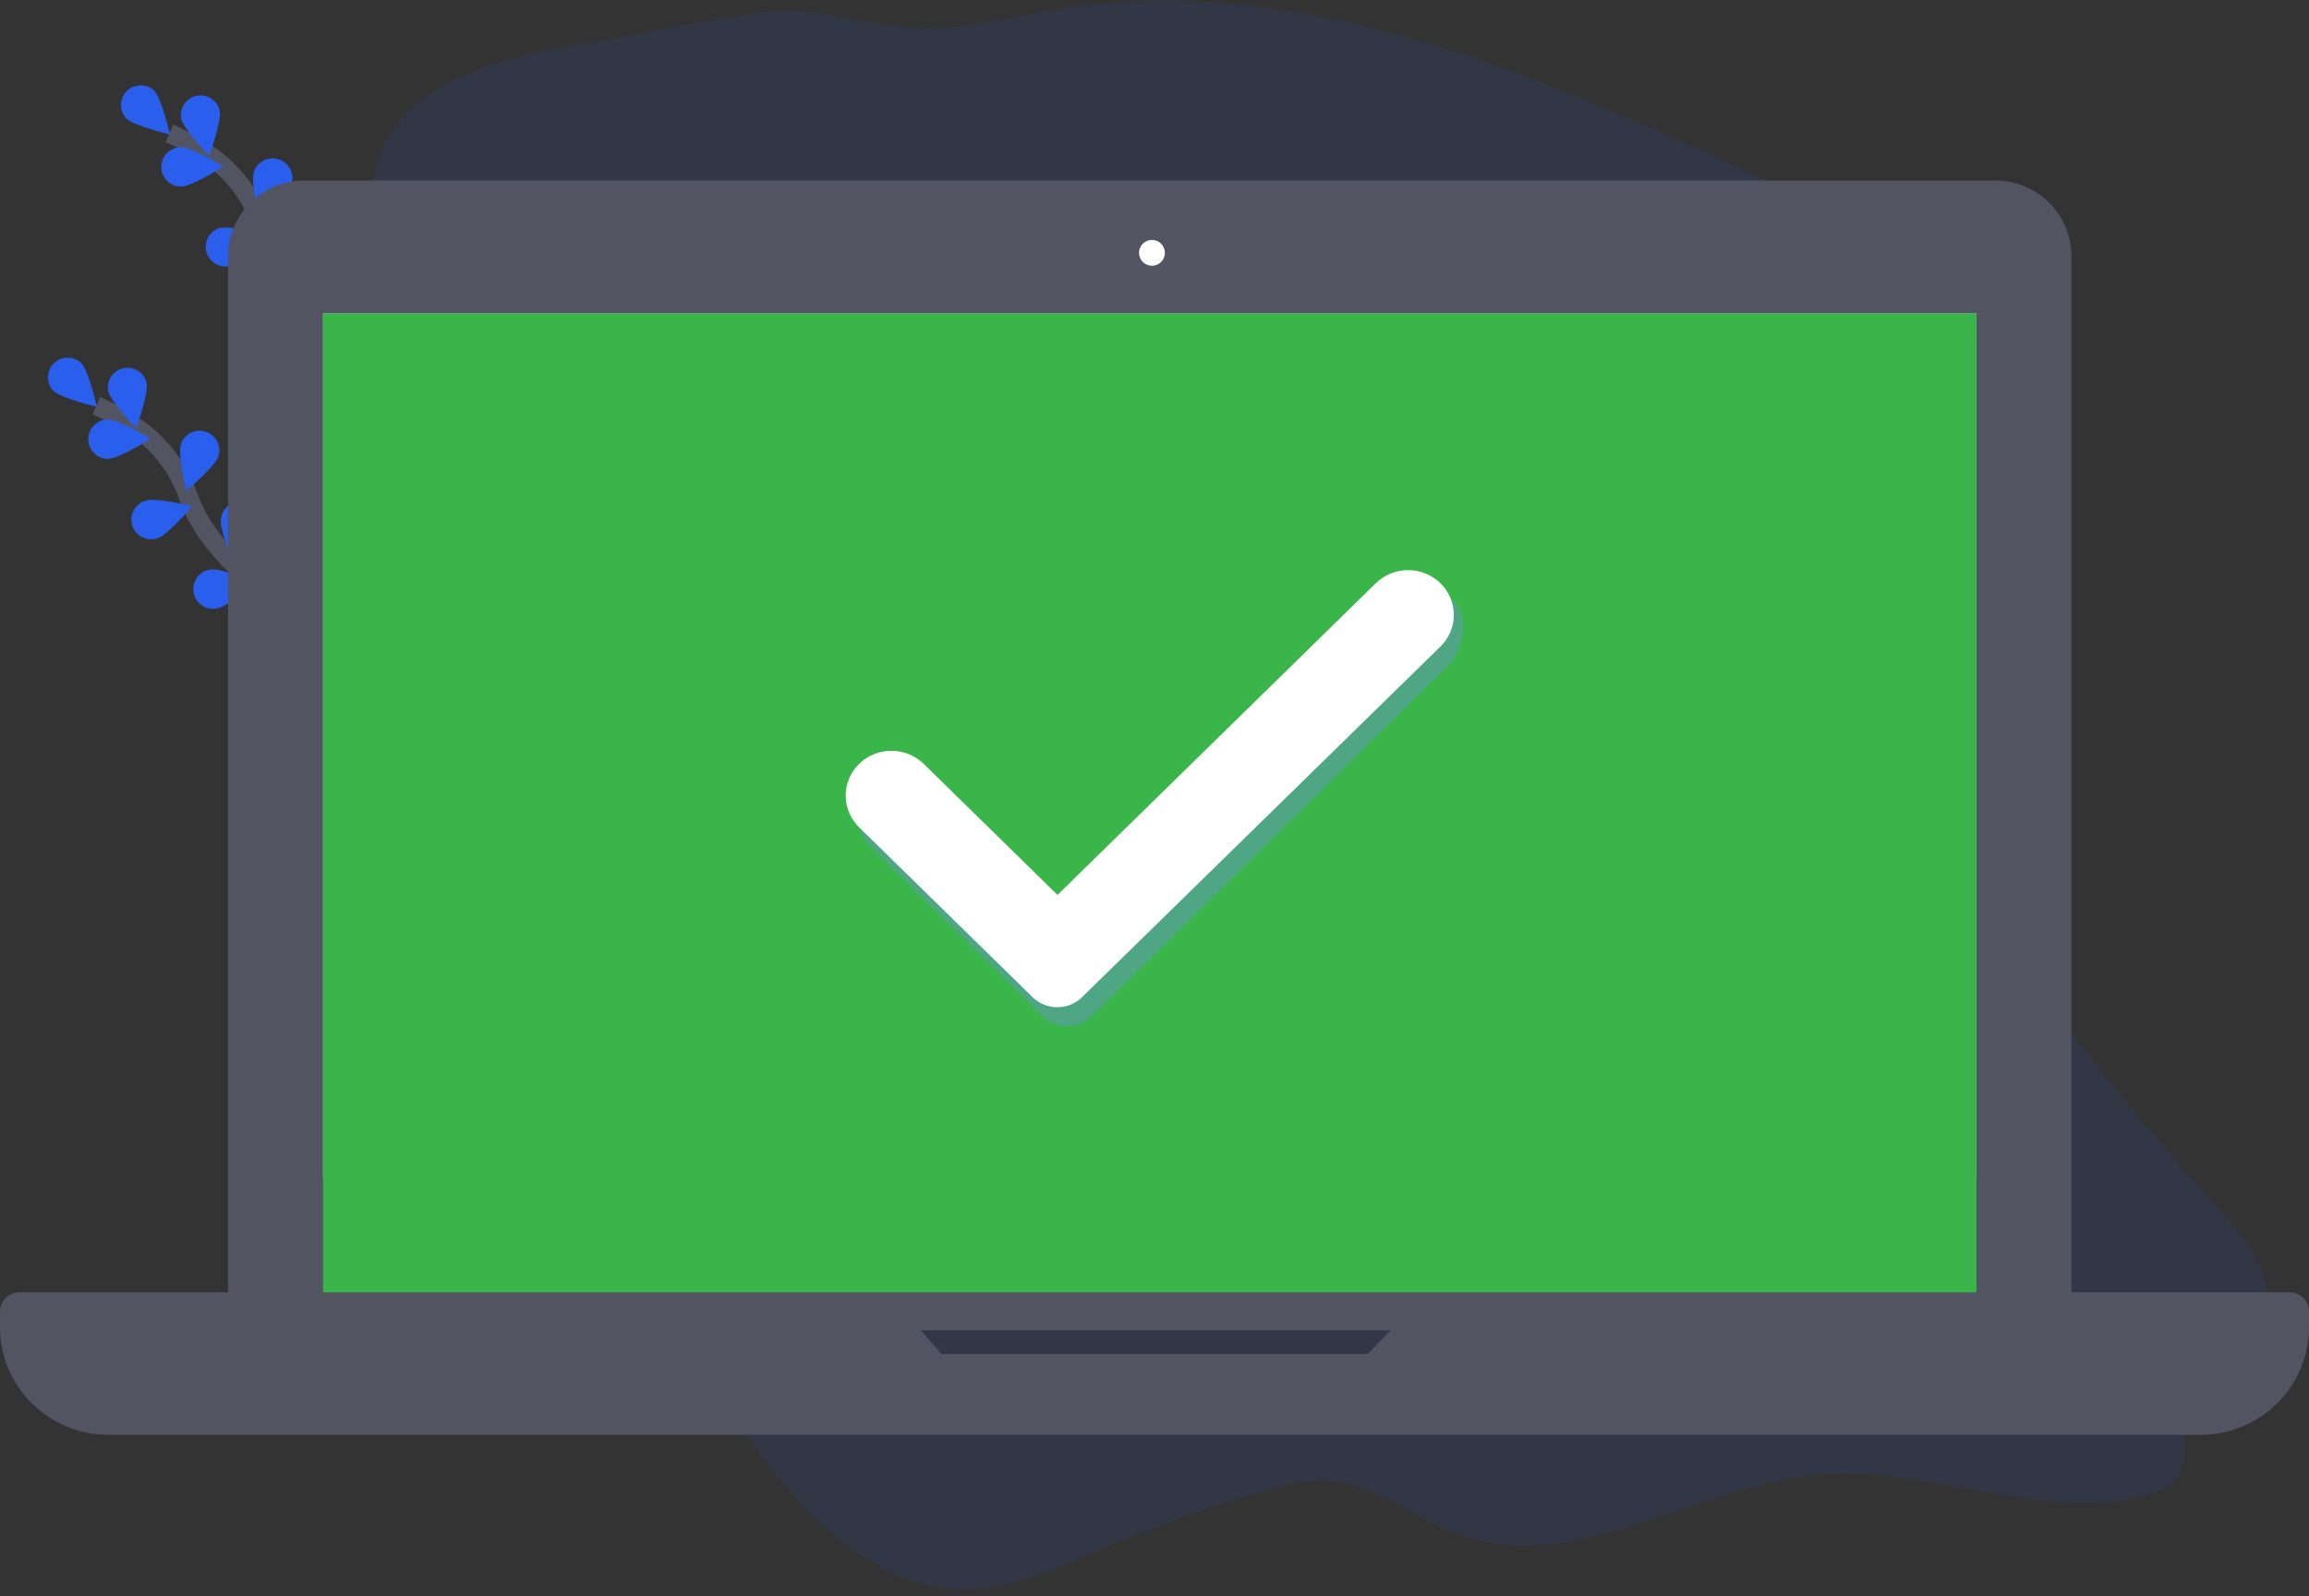 <?xml version="1.0" encoding="UTF-8"?>
<svg width="243px" height="168px" viewBox="0 0 243 168" version="1.1" xmlns="http://www.w3.org/2000/svg" xmlns:xlink="http://www.w3.org/1999/xlink">
    <rect x="0" y="0" width="243" height="168" fill="#333333" stroke="none"/>
    <!-- Generator: sketchtool 56.1 (101010) - https://sketch.com -->
    <title>A53321DF-8C33-4750-9536-C8C9287D34F3hdpi/</title>
    <desc>Created with sketchtool.</desc>
    <g id="[flow]-onboarding---IDF" stroke="none" stroke-width="1" fill="none" fill-rule="evenodd">
        <g id="010-onboarding-idf---teacher---desktop" transform="translate(-519, -181)">
            <g id="modal" transform="translate(360, 125)">
                <g id="undraw_desktop_installation_mbdv" transform="translate(159, 56)">
                    <path d="M59.229,5.016 C51.724,6.359 43.105,8.754 40.068,16.116 C37.294,22.847 40.55,30.43 42.741,37.396 C44.901,44.273 46.021,51.434 46.064,58.642 C46.12,68.781 44.145,79.472 48.158,88.685 C52.685,99.08 63.89,105.092 67.817,115.747 C69.464,120.214 69.663,125.103 70.448,129.823 C72.189,140.285 76.943,150.164 83.921,157.817 C88.561,162.906 94.602,167.175 101.294,167.277 C106.37,167.356 111.163,165.053 115.865,163.036 C121.35,160.685 126.973,158.666 132.702,156.993 C135.115,156.289 137.601,155.641 140.097,155.861 C144.907,156.276 148.92,159.807 153.485,161.468 C165.857,165.954 178.646,156.206 191.699,155.178 C202.889,154.295 214.129,159.921 225.123,157.572 C226.743,157.225 228.475,156.596 229.325,155.101 C230.731,152.623 228.986,149.194 230.237,146.625 C231.487,144.056 234.862,143.79 236.843,141.836 C238.86,139.846 239.024,136.411 237.996,133.709 C236.968,131.007 234.984,128.856 233.078,126.752 C223.641,116.331 214.953,105.256 207.078,93.61 C199.044,81.732 191.526,67.761 193.786,53.367 C194.567,48.413 196.486,43.726 197.356,38.789 C198.226,33.853 197.869,28.262 194.677,24.536 C192.77,22.309 190.095,21.024 187.499,19.799 C163.287,8.37 137.346,-3.333 111.132,0.993 C106.864,1.697 102.64,2.827 98.322,2.98 C92.073,3.205 86.191,0.411 80.087,1.319 C73.157,2.343 66.154,3.776 59.229,5.016 Z" id="Path" fill="#295FEC" fill-rule="nonzero" opacity="0.1"></path>
                    <g id="Group" transform="translate(5, 8.978)">
                        <path d="M33.587,26.505 C33.587,26.505 25.045,21.816 22.511,14.632 C21.468,11.611 19.474,9.01 16.827,7.219 C15.563,6.379 14.226,5.656 12.831,5.06" id="Path" stroke="#535461" stroke-width="2"></path>
                        <path d="M11.211,0.542 C12.019,1.354 12.889,5.174 12.889,5.174 C12.889,5.174 9.076,4.281 8.268,3.467 C7.527,2.644 7.562,1.384 8.347,0.604 C9.133,-0.177 10.393,-0.204 11.211,0.542 Z" id="Path" fill="#295FEC" fill-rule="nonzero"></path>
                        <path d="M18.116,2.625 C18.353,3.747 17.009,7.425 17.009,7.425 C17.009,7.425 14.295,4.603 14.058,3.479 C13.879,2.383 14.593,1.34 15.679,1.111 C16.766,0.882 17.84,1.548 18.118,2.623 L18.116,2.625 Z" id="Path" fill="#295FEC" fill-rule="nonzero"></path>
                        <path d="M25.655,10.422 C25.294,11.508 22.276,14.007 22.276,14.007 C22.276,14.007 21.358,10.2 21.72,9.111 C22.082,8.022 23.258,7.432 24.348,7.794 C25.438,8.156 26.028,9.332 25.666,10.422 L25.655,10.422 Z" id="Path" fill="#295FEC" fill-rule="nonzero"></path>
                        <path d="M30.039,17.606 C29.867,18.738 27.315,21.71 27.315,21.71 C27.315,21.71 25.765,18.112 25.938,16.981 C26.016,16.219 26.507,15.562 27.216,15.271 C27.925,14.981 28.736,15.104 29.326,15.592 C29.917,16.079 30.191,16.853 30.039,17.604 L30.039,17.606 Z" id="Path" fill="#295FEC" fill-rule="nonzero"></path>
                        <path d="M14.077,10.655 C15.223,10.642 18.521,8.528 18.521,8.528 C18.521,8.528 15.175,6.493 14.029,6.505 C12.882,6.518 11.963,7.459 11.976,8.606 C11.989,9.753 12.93,10.672 14.077,10.659 L14.077,10.655 Z" id="Path" fill="#295FEC" fill-rule="nonzero"></path>
                        <path d="M19.3,18.991 C20.388,18.636 22.903,15.633 22.903,15.633 C22.903,15.633 19.101,14.692 18.012,15.047 C16.964,15.433 16.409,16.579 16.756,17.64 C17.102,18.702 18.226,19.3 19.3,18.993 L19.3,18.991 Z" id="Path" fill="#295FEC" fill-rule="nonzero"></path>
                        <path d="M25.489,26.397 C26.623,26.231 29.61,23.697 29.61,23.697 C29.61,23.697 26.021,22.127 24.889,22.293 C24.13,22.371 23.475,22.86 23.183,23.565 C22.891,24.27 23.01,25.079 23.492,25.671 C23.974,26.263 24.741,26.542 25.491,26.399 L25.489,26.397 Z" id="Path" fill="#295FEC" fill-rule="nonzero"></path>
                        <path d="M25.902,55.165 C25.902,55.165 17.36,50.476 14.827,43.292 C13.784,40.271 11.789,37.67 9.142,35.88 C7.879,35.039 6.542,34.316 5.146,33.72" id="Path" stroke="#535461" stroke-width="2"></path>
                        <path d="M3.526,29.203 C4.334,30.015 5.205,33.834 5.205,33.834 C5.205,33.834 1.391,32.941 0.584,32.127 C-0.157,31.304 -0.122,30.045 0.663,29.264 C1.449,28.484 2.708,28.457 3.526,29.203 L3.526,29.203 Z" id="Path" fill="#295FEC" fill-rule="nonzero"></path>
                        <path d="M10.432,31.286 C10.669,32.407 9.325,36.085 9.325,36.085 C9.325,36.085 6.611,33.263 6.374,32.139 C6.194,31.044 6.909,30.001 7.995,29.772 C9.082,29.543 10.156,30.209 10.434,31.284 L10.432,31.286 Z" id="Path" fill="#295FEC" fill-rule="nonzero"></path>
                        <path d="M17.971,39.082 C17.61,40.169 14.592,42.667 14.592,42.667 C14.592,42.667 13.674,38.86 14.035,37.772 C14.269,37.067 14.862,36.541 15.589,36.391 C16.317,36.241 17.069,36.491 17.562,37.046 C18.056,37.601 18.215,38.377 17.981,39.082 L17.971,39.082 Z" id="Path" fill="#295FEC" fill-rule="nonzero"></path>
                        <path d="M22.355,46.266 C22.183,47.398 19.63,50.37 19.63,50.37 C19.63,50.37 18.081,46.773 18.253,45.641 C18.332,44.879 18.823,44.222 19.532,43.931 C20.24,43.641 21.052,43.764 21.642,44.252 C22.233,44.74 22.507,45.513 22.355,46.264 L22.355,46.266 Z" id="Path" fill="#295FEC" fill-rule="nonzero"></path>
                        <path d="M6.393,39.315 C7.539,39.303 10.837,37.188 10.837,37.188 C10.837,37.188 7.491,35.153 6.345,35.165 C5.198,35.179 4.279,36.119 4.292,37.266 C4.305,38.413 5.246,39.332 6.393,39.319 L6.393,39.315 Z" id="Path" fill="#295FEC" fill-rule="nonzero"></path>
                        <path d="M11.616,47.651 C12.704,47.296 15.219,44.293 15.219,44.293 C15.219,44.293 11.416,43.352 10.328,43.708 C9.597,43.916 9.038,44.508 8.872,45.25 C8.705,45.992 8.958,46.766 9.53,47.267 C10.102,47.768 10.902,47.916 11.616,47.654 L11.616,47.651 Z" id="Path" fill="#295FEC" fill-rule="nonzero"></path>
                        <path d="M17.805,55.057 C18.939,54.891 21.925,52.358 21.925,52.358 C21.925,52.358 18.336,50.787 17.205,50.954 C16.445,51.032 15.79,51.52 15.498,52.226 C15.207,52.931 15.325,53.739 15.807,54.331 C16.289,54.923 17.057,55.203 17.807,55.06 L17.805,55.057 Z" id="Path" fill="#295FEC" fill-rule="nonzero"></path>
                    </g>
                    <g id="laptop" transform="translate(0, 19)">
                        <path d="M32,0 L210,0 C214.418,-8.11624501e-16 218,3.582 218,8 L218,121 L24,121 L24,8 C24,3.582 27.582,8.11624501e-16 32,0 Z" id="Rectangle" fill="#535461" fill-rule="nonzero"></path>
                        <rect id="Rectangle" fill="#F1F1F4" fill-rule="nonzero" x="34" y="14" width="174" height="91"></rect>
                        <circle id="Oval" fill="#FFFFFF" fill-rule="nonzero" cx="121.233" cy="7.609" r="1.36"></circle>
                        <path d="M150.283,117 L143.924,123.486 L99.091,123.486 L93.344,117 L2.039,117 C0.913,117 0,117.908 0,119.027 L0,120.661 C0,126.923 5.106,132 11.404,132 L231.596,132 C234.62,132 237.521,130.805 239.66,128.679 C241.798,126.552 243,123.668 243,120.661 L243,119.027 C243,117.908 242.087,117 240.961,117 L150.283,117 Z" id="Path" fill="#535461" fill-rule="nonzero"></path>
                        <rect id="Rectangle" fill="#295FEC" fill-rule="nonzero" x="61" y="21" width="19.522" height="19.522" rx="2"></rect>
                        <rect id="Rectangle" fill="#295FEC" fill-rule="nonzero" opacity="0.2" transform="translate(171.806, 30.761) rotate(-180) translate(-171.806, -30.761) " x="162.045" y="21" width="19.522" height="19.522" rx="2"></rect>
                        <rect id="Rectangle" fill="#295FEC" fill-rule="nonzero" x="111.522" y="21" width="19.522" height="19.522" rx="2"></rect>
                        <rect id="Rectangle" fill="#295FEC" fill-rule="nonzero" x="61" y="49.522" width="19.522" height="19.522" rx="2"></rect>
                        <rect id="Rectangle" fill="#295FEC" fill-rule="nonzero" opacity="0.2" transform="translate(171.806, 59.283) rotate(-180) translate(-171.806, -59.283) " x="162.045" y="49.522" width="19.522" height="19.522" rx="2"></rect>
                        <rect id="Rectangle" fill="#295FEC" fill-rule="nonzero" opacity="0.2" x="111.522" y="49.522" width="19.522" height="19.522" rx="2"></rect>
                        <rect id="Rectangle" fill="#295FEC" fill-rule="nonzero" x="61" y="78.045" width="19.522" height="19.522" rx="2"></rect>
                        <rect id="Rectangle" fill="#295FEC" fill-rule="nonzero" transform="translate(171.806, 87.806) rotate(-180) translate(-171.806, -87.806) " x="162.045" y="78.045" width="19.522" height="19.522" rx="2"></rect>
                        <rect id="Rectangle" fill="#295FEC" fill-rule="nonzero" x="111.522" y="78.045" width="19.522" height="19.522" rx="2"></rect>
                        <rect id="Rectangle" fill="#39B54A" x="34" y="14" width="174" height="103"></rect>
                    </g>
                    <g id="check" transform="translate(89, 60)" fill-rule="nonzero">
                        <path d="M56.489,3.583 L23.339,36.235 L9.406,22.511 C7.546,20.679 4.53,20.679 2.67,22.511 L2.17,21.773 C0.31,23.605 0.81,27.313 2.67,29.145 L20.748,46.952 C22.167,48.349 24.467,48.35 25.886,46.953 L63.221,10.217 C65.083,8.386 65.758,5.028 63.897,3.195 L63.897,3.195 C62.038,1.364 58.349,1.751 56.489,3.583 Z" id="Path" fill="#57B894"></path>
                        <path d="M56.489,3.583 L23.339,36.235 L9.406,22.511 C7.546,20.679 4.53,20.679 2.67,22.511 L2.17,21.773 C0.31,23.605 0.81,27.313 2.67,29.145 L20.748,46.952 C22.167,48.349 24.467,48.35 25.886,46.953 L63.221,10.217 C65.083,8.386 65.758,5.028 63.897,3.195 L63.897,3.195 C62.038,1.364 58.349,1.751 56.489,3.583 Z" id="Path" fill="#000000" opacity="0.1"></path>
                        <path d="M55.787,1.38 L22.293,34.181 L8.215,20.394 C6.336,18.554 3.289,18.554 1.41,20.394 L1.41,20.394 C0.507,21.278 0,22.477 0,23.727 C0,24.977 0.507,26.175 1.41,27.059 L19.675,44.947 C21.109,46.351 23.432,46.351 24.867,44.948 L62.589,8.045 C63.492,7.161 64,5.963 64,4.713 C64,3.463 63.493,2.264 62.591,1.38 L62.591,1.38 C60.712,-0.46 57.666,-0.46 55.787,1.38 Z" id="Path" fill="#FFFFFF"></path>
                    </g>
                </g>
            </g>
        </g>
    </g>
</svg>